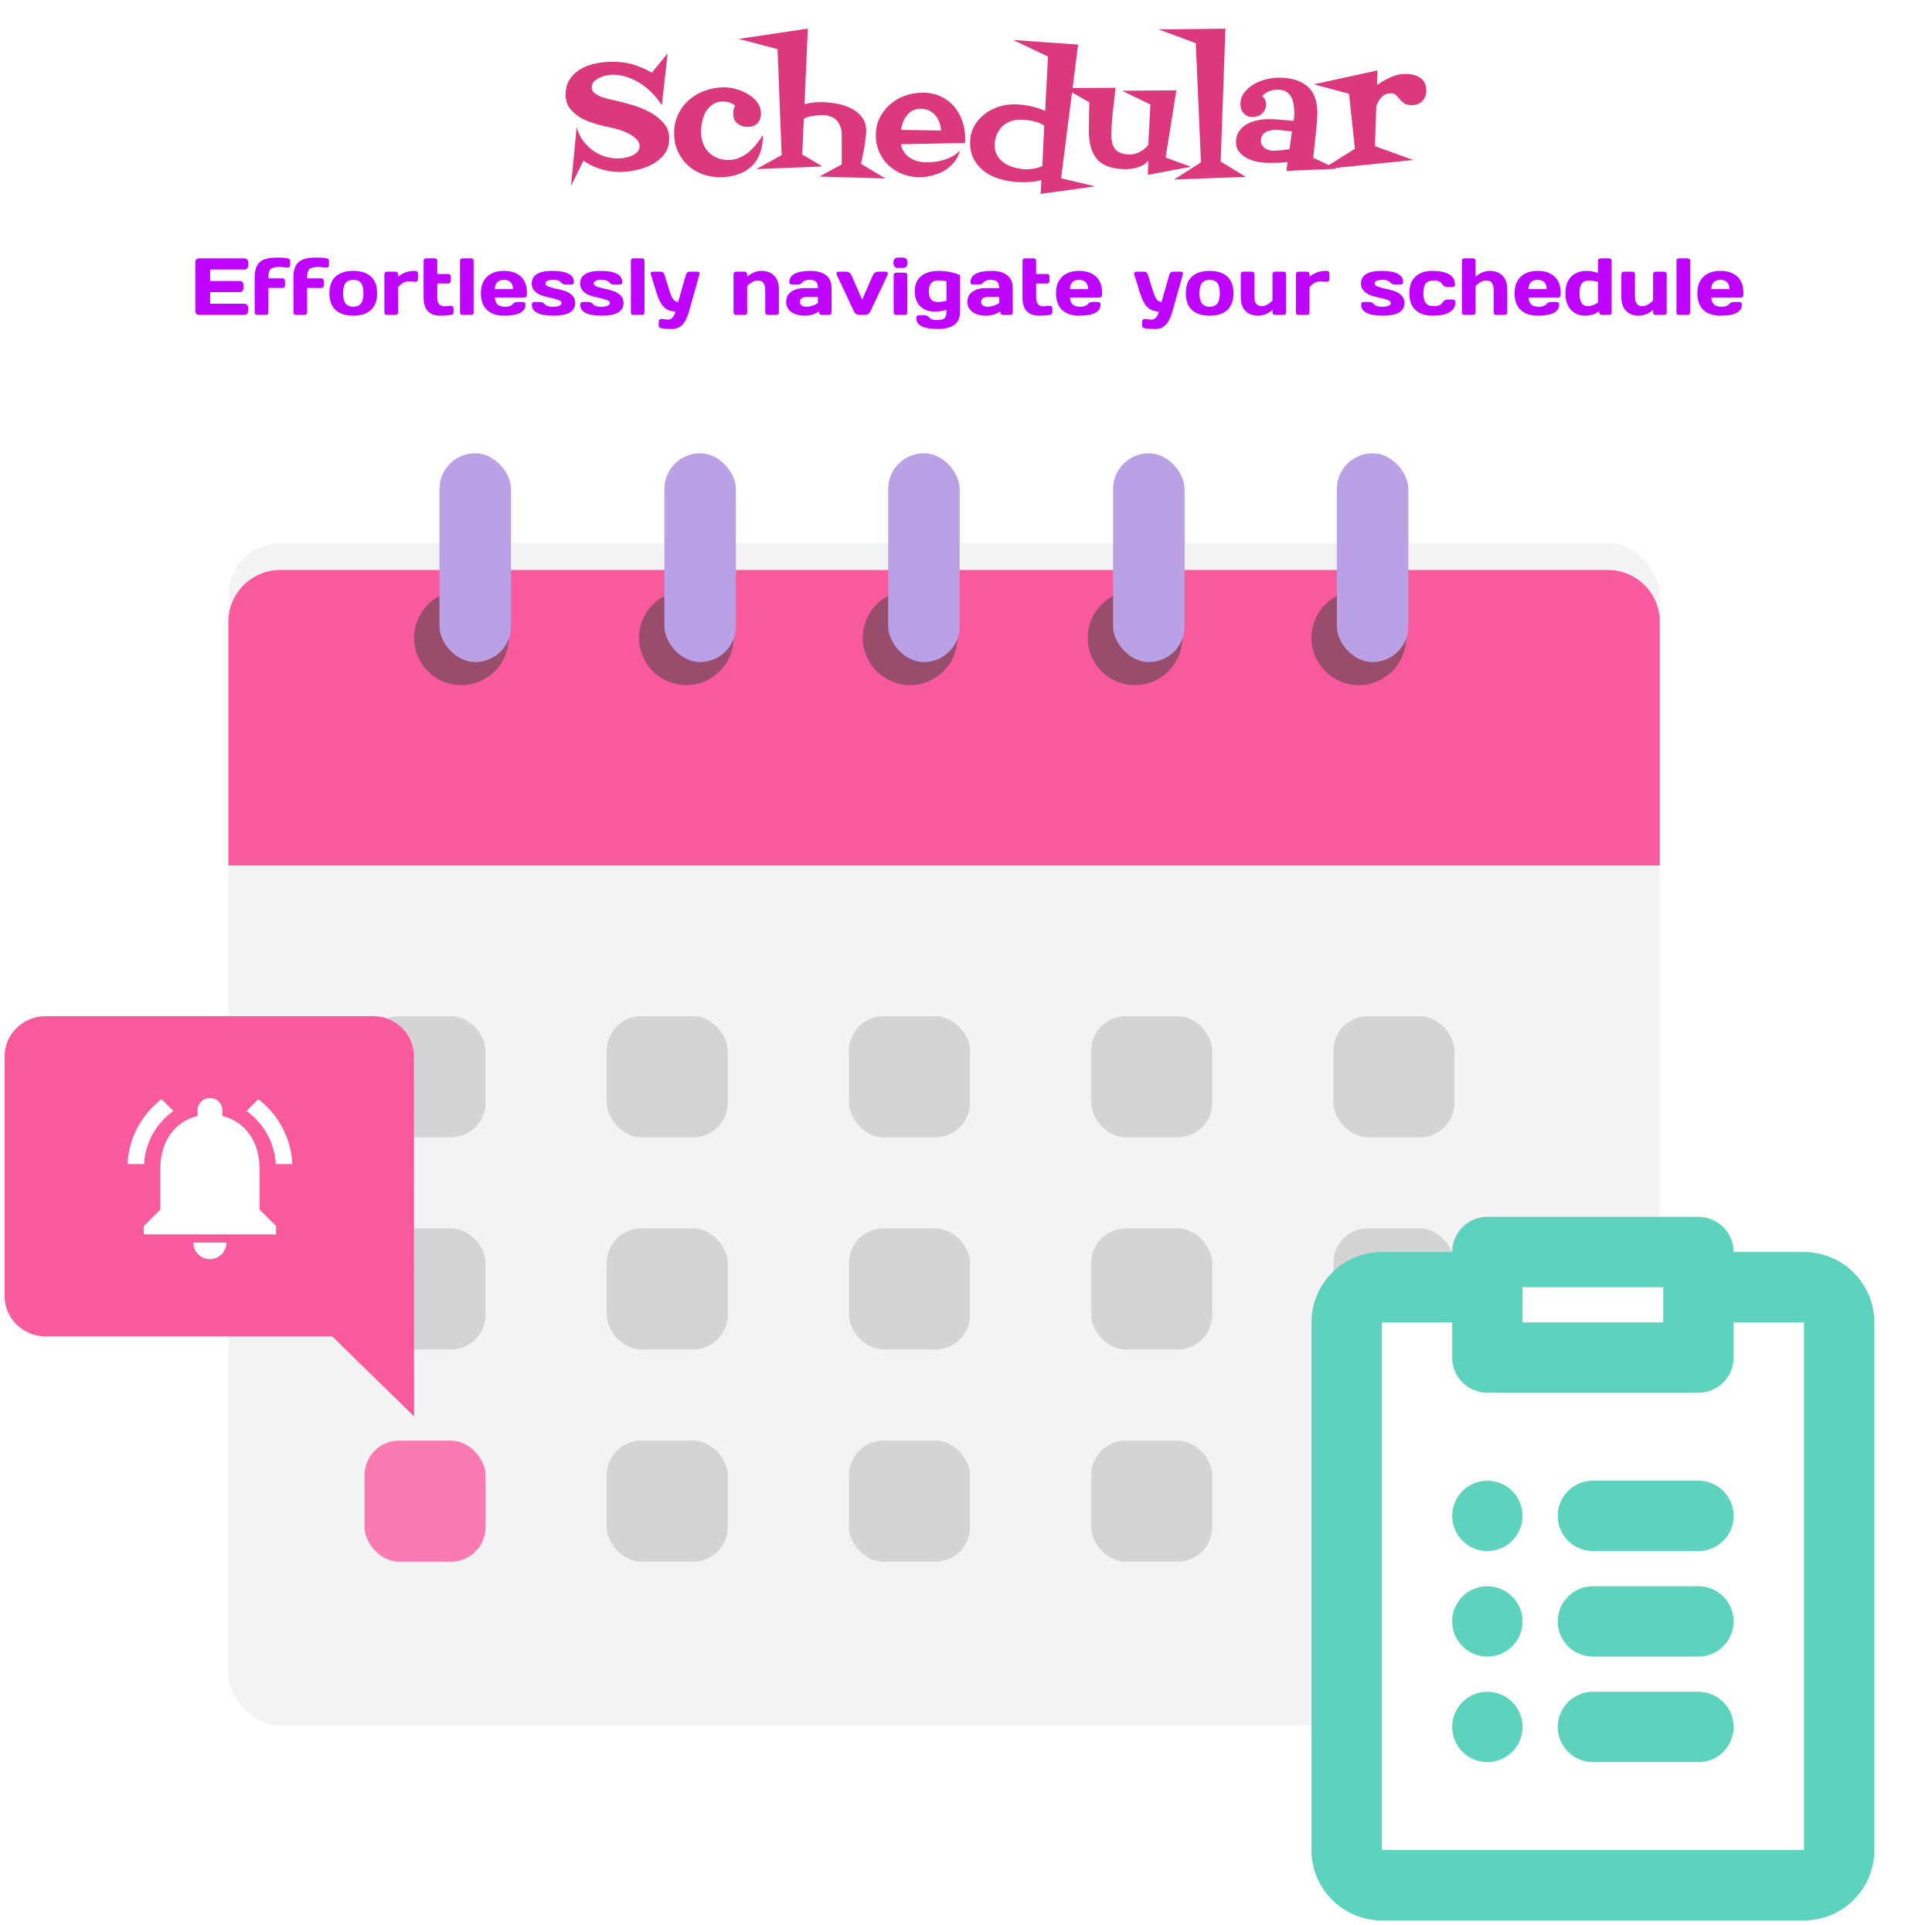 <svg width="1675" height="1669" viewBox="0 0 1675 1669" fill="none" xmlns="http://www.w3.org/2000/svg">
<g opacity="0.8" filter="url(#filter0_d_205_176)">
<g filter="url(#filter1_i_205_176)">
<rect x="218" y="456" width="1241" height="1025" rx="45" fill="#F0F0F0"/>
</g>
<g filter="url(#filter2_i_205_176)">
<path d="M218 499.163C218 474.31 238.147 454.163 263 454.163H1414C1438.85 454.163 1459 474.31 1459 499.163V710.413H218V499.163Z" fill="#F83184"/>
</g>
<circle cx="450" cy="513" r="41" fill="#7E2048"/>
<g filter="url(#filter3_i_205_176)">
<rect x="419" y="357" width="62" height="181" rx="31" fill="#A989DE"/>
</g>
<circle cx="645" cy="513" r="41" fill="#7E2048"/>
<g filter="url(#filter4_i_205_176)">
<rect x="614" y="357" width="62" height="181" rx="31" fill="#A989DE"/>
</g>
<circle cx="839" cy="513" r="41" fill="#7E2048"/>
<g filter="url(#filter5_i_205_176)">
<rect x="808" y="357" width="62" height="181" rx="31" fill="#A989DE"/>
</g>
<circle cx="1034" cy="513" r="41" fill="#7E2048"/>
<g filter="url(#filter6_i_205_176)">
<rect x="1003" y="357" width="62" height="181" rx="31" fill="#A989DE"/>
</g>
<circle cx="1228" cy="513" r="41" fill="#7E2048"/>
<g filter="url(#filter7_i_205_176)">
<rect x="1197" y="357" width="62" height="181" rx="31" fill="#A989DE"/>
</g>
<rect x="366" y="841" width="105" height="105" rx="30" fill="#C9C9C9"/>
<rect x="366" y="1025" width="105" height="105" rx="30" fill="#C9C9C9"/>
<rect x="366" y="1209" width="105" height="105" rx="30" fill="#F95A9D"/>
<rect x="576" y="841" width="105" height="105" rx="30" fill="#C9C9C9"/>
<rect x="576" y="1025" width="105" height="105" rx="30" fill="#C9C9C9"/>
<rect x="576" y="1209" width="105" height="105" rx="30" fill="#C9C9C9"/>
<rect x="786" y="841" width="105" height="105" rx="30" fill="#C9C9C9"/>
<rect x="786" y="1025" width="105" height="105" rx="30" fill="#C9C9C9"/>
<rect x="786" y="1209" width="105" height="105" rx="30" fill="#C9C9C9"/>
<rect x="996" y="841" width="105" height="105" rx="30" fill="#C9C9C9"/>
<rect x="996" y="1025" width="105" height="105" rx="30" fill="#C9C9C9"/>
<rect x="996" y="1209" width="105" height="105" rx="30" fill="#C9C9C9"/>
<rect x="1206" y="841" width="105" height="105" rx="30" fill="#C9C9C9"/>
<rect x="1206" y="1025" width="105" height="105" rx="30" fill="#C9C9C9"/>
<rect x="1206" y="1209" width="105" height="105" rx="30" fill="#C9C9C9"/>
<path d="M408.823 875.7C408.823 856.615 393.025 841 373.5 841H89.5C69.975 841 54 856.615 54 875.7V1083.9C54 1102.99 69.975 1118.6 89.5 1118.6H338L409 1188L408.823 875.7Z" fill="#F83184"/>
<g clip-path="url(#clip0_205_176)">
<path d="M200.323 923.24L190.075 912.992C172.875 926.107 161.552 946.317 160.548 969.25H174.882C175.957 950.259 185.703 933.632 200.323 923.24ZM289.118 969.25H303.452C302.377 946.317 291.053 926.107 273.925 912.992L263.748 923.24C278.225 933.632 288.043 950.259 289.118 969.25ZM275 972.834C275 950.832 263.247 932.414 242.75 927.54V922.667C242.75 916.719 237.948 911.917 232 911.917C226.052 911.917 221.25 916.719 221.25 922.667V927.54C200.682 932.414 189 950.76 189 972.834V1008.67L174.667 1023V1030.17H289.333V1023L275 1008.67V972.834ZM232 1051.67C233.003 1051.67 233.935 1051.6 234.867 1051.38C239.525 1050.38 243.323 1047.22 245.187 1042.92C245.903 1041.2 246.262 1039.34 246.262 1037.33H217.595C217.667 1045.22 224.045 1051.67 232 1051.67Z" fill="white"/>
</g>
<rect x="1245" y="1066" width="391" height="517" fill="white"/>
<path d="M1339.5 1304.75C1347.59 1304.75 1355.35 1301.54 1361.07 1295.82C1366.79 1290.1 1370 1282.34 1370 1274.25C1370 1266.16 1366.79 1258.4 1361.07 1252.68C1355.35 1246.96 1347.59 1243.75 1339.5 1243.75C1331.41 1243.75 1323.65 1246.96 1317.93 1252.68C1312.21 1258.4 1309 1266.16 1309 1274.25C1309 1282.34 1312.21 1290.1 1317.93 1295.82C1323.65 1301.54 1331.41 1304.75 1339.5 1304.75ZM1400.5 1274.25C1400.5 1266.16 1403.71 1258.4 1409.43 1252.68C1415.15 1246.96 1422.91 1243.75 1431 1243.75H1522.5C1530.59 1243.75 1538.35 1246.96 1544.07 1252.68C1549.79 1258.4 1553 1266.16 1553 1274.25C1553 1282.34 1549.79 1290.1 1544.07 1295.82C1538.35 1301.54 1530.59 1304.75 1522.5 1304.75H1431C1422.91 1304.75 1415.15 1301.54 1409.43 1295.82C1403.71 1290.1 1400.5 1282.34 1400.5 1274.25ZM1431 1335.25C1422.91 1335.25 1415.15 1338.46 1409.43 1344.18C1403.71 1349.9 1400.5 1357.66 1400.5 1365.75C1400.5 1373.84 1403.71 1381.6 1409.43 1387.32C1415.15 1393.04 1422.91 1396.25 1431 1396.25H1522.5C1530.59 1396.25 1538.35 1393.04 1544.07 1387.32C1549.79 1381.6 1553 1373.84 1553 1365.75C1553 1357.66 1549.79 1349.9 1544.07 1344.18C1538.35 1338.46 1530.59 1335.25 1522.5 1335.25H1431ZM1431 1426.75C1422.91 1426.75 1415.15 1429.96 1409.43 1435.68C1403.71 1441.4 1400.5 1449.16 1400.5 1457.25C1400.5 1465.34 1403.71 1473.1 1409.43 1478.82C1415.15 1484.54 1422.91 1487.75 1431 1487.75H1522.5C1530.59 1487.75 1538.35 1484.54 1544.07 1478.82C1549.79 1473.1 1553 1465.34 1553 1457.25C1553 1449.16 1549.79 1441.4 1544.07 1435.68C1538.35 1429.96 1530.59 1426.75 1522.5 1426.75H1431ZM1370 1365.75C1370 1373.84 1366.79 1381.6 1361.07 1387.32C1355.35 1393.04 1347.59 1396.25 1339.5 1396.25C1331.41 1396.25 1323.65 1393.04 1317.93 1387.32C1312.21 1381.6 1309 1373.84 1309 1365.75C1309 1357.66 1312.21 1349.9 1317.93 1344.18C1323.65 1338.46 1331.41 1335.25 1339.5 1335.25C1347.59 1335.25 1355.35 1338.46 1361.07 1344.18C1366.79 1349.9 1370 1357.66 1370 1365.75ZM1339.5 1487.75C1347.59 1487.75 1355.35 1484.54 1361.07 1478.82C1366.79 1473.1 1370 1465.34 1370 1457.25C1370 1449.16 1366.79 1441.4 1361.07 1435.68C1355.35 1429.96 1347.59 1426.75 1339.5 1426.75C1331.41 1426.75 1323.65 1429.96 1317.93 1435.68C1312.21 1441.4 1309 1449.16 1309 1457.25C1309 1465.34 1312.21 1473.1 1317.93 1478.82C1323.65 1484.54 1331.41 1487.75 1339.5 1487.75Z" fill="#35C8AE"/>
<path d="M1339.5 1015C1331.41 1015 1323.65 1018.21 1317.93 1023.93C1312.21 1029.65 1309 1037.41 1309 1045.5H1248C1231.82 1045.5 1216.31 1051.93 1204.87 1063.37C1193.43 1074.81 1187 1090.32 1187 1106.5V1564C1187 1580.18 1193.43 1595.69 1204.87 1607.13C1216.31 1618.57 1231.82 1625 1248 1625H1614C1630.18 1625 1645.69 1618.57 1657.13 1607.13C1668.57 1595.69 1675 1580.18 1675 1564V1106.5C1675 1090.32 1668.57 1074.81 1657.13 1063.37C1645.69 1051.93 1630.18 1045.5 1614 1045.5H1553C1553 1037.41 1549.79 1029.65 1544.07 1023.93C1538.35 1018.21 1530.59 1015 1522.5 1015H1339.5ZM1553 1106.5H1614V1564H1248V1106.5H1309V1137C1309 1145.09 1312.21 1152.85 1317.93 1158.57C1323.65 1164.29 1331.41 1167.5 1339.5 1167.5H1522.5C1530.59 1167.5 1538.35 1164.29 1544.07 1158.57C1549.79 1152.85 1553 1145.09 1553 1137V1106.5ZM1370 1106.5V1076H1492V1106.5H1370Z" fill="#35C8AE"/>
</g>
<path d="M580.191 119.98C580.191 125.358 578.779 129.915 575.953 133.652C573.128 137.298 569.573 140.26 565.289 142.539C561.005 144.818 556.357 146.458 551.344 147.461C546.331 148.555 541.637 149.102 537.262 149.102C531.793 149.102 526.279 148.236 520.719 146.504C515.25 144.863 510.283 142.448 505.816 139.258L495.016 161.27L499.938 110.273C501.122 114.375 502.854 118.112 505.133 121.484C507.503 124.766 510.237 127.591 513.336 129.961C516.435 132.331 519.853 134.154 523.59 135.43C527.418 136.706 531.474 137.344 535.758 137.344C537.307 137.344 539.13 137.207 541.227 136.934C543.414 136.569 545.465 135.977 547.379 135.156C549.384 134.336 551.07 133.242 552.438 131.875C553.805 130.508 554.488 128.822 554.488 126.816C554.488 124.264 553.44 122.031 551.344 120.117C549.339 118.203 546.923 116.608 544.098 115.332C541.272 113.965 538.355 112.871 535.348 112.051C532.34 111.23 529.924 110.638 528.102 110.273C524.365 109.544 520.309 108.542 515.934 107.266C511.559 105.99 507.457 104.303 503.629 102.207C499.892 100.02 496.747 97.331 494.195 94.141C491.643 90.859 490.367 86.849 490.367 82.109C490.367 76.641 491.643 72.083 494.195 68.438C496.747 64.701 499.983 61.738 503.902 59.551C507.913 57.363 512.288 55.814 517.027 54.902C521.858 53.991 526.552 53.535 531.109 53.535C537.672 53.535 543.551 54.31 548.746 55.859C553.941 57.409 559.41 59.779 565.152 62.969L578.824 46.289L573.766 91.269C571.487 87.624 568.798 84.206 565.699 81.016C562.691 77.826 559.365 75.046 555.719 72.676C552.073 70.215 548.154 68.301 543.961 66.934C539.859 65.475 535.621 64.746 531.246 64.746C529.697 64.746 527.874 64.974 525.777 65.43C523.772 65.794 521.812 66.432 519.898 67.344C517.984 68.164 516.344 69.258 514.977 70.625C513.701 71.992 513.062 73.678 513.062 75.684C513.062 77.598 513.837 79.238 515.387 80.606C517.027 81.882 518.941 82.975 521.129 83.887C523.408 84.707 525.686 85.391 527.965 85.938C530.243 86.484 532.066 86.894 533.434 87.168C537.535 88.079 542.275 89.31 547.652 90.859C553.03 92.409 558.134 94.46 562.965 97.012C567.796 99.564 571.852 102.708 575.133 106.445C578.505 110.182 580.191 114.694 580.191 119.98ZM661.402 117.109C661.493 122.943 660.673 128.138 658.941 132.695C657.301 137.253 654.84 141.081 651.559 144.18C648.368 147.279 644.449 149.603 639.801 151.152C635.243 152.793 630.139 153.613 624.488 153.613C618.928 153.613 613.688 152.702 608.766 150.879C603.935 149.056 599.697 146.458 596.051 143.086C592.496 139.714 589.671 135.703 587.574 131.055C585.478 126.406 584.43 121.211 584.43 115.469C584.43 109.453 585.615 103.984 587.984 99.062C590.354 94.141 593.544 89.948 597.555 86.484C601.565 83.021 606.168 80.378 611.363 78.555C616.65 76.641 622.164 75.684 627.906 75.684C631.005 75.684 634.378 76.185 638.023 77.188C641.76 78.19 645.224 79.648 648.414 81.562C651.695 83.477 654.384 85.846 656.48 88.672C658.668 91.497 659.762 94.779 659.762 98.516C659.762 101.979 658.714 104.759 656.617 106.855C654.521 108.952 651.741 110 648.277 110C644.814 110 641.852 109.043 639.391 107.129C636.93 105.124 635.699 102.344 635.699 98.789C635.699 97.604 635.79 96.374 635.973 95.098C636.246 93.731 636.702 92.546 637.34 91.543C635.79 90.267 634.104 89.356 632.281 88.809C630.458 88.262 628.59 87.988 626.676 87.988C623.212 87.988 620.25 88.854 617.789 90.586C615.419 92.227 613.46 94.323 611.91 96.875C610.452 99.427 609.404 102.298 608.766 105.488C608.128 108.587 607.809 111.549 607.809 114.375C607.809 117.93 608.355 121.211 609.449 124.219C610.543 127.135 612.138 129.688 614.234 131.875C616.331 133.971 618.837 135.658 621.754 136.934C624.671 138.118 627.997 138.711 631.734 138.711C635.016 138.711 638.115 138.073 641.031 136.797C643.948 135.521 646.637 133.88 649.098 131.875C651.559 129.779 653.792 127.454 655.797 124.902C657.893 122.35 659.762 119.753 661.402 117.109ZM767.633 154.707L710.348 153.066L729.762 142.539V117.52C729.762 111.868 728.303 107.493 725.387 104.395C722.47 101.296 718.186 99.746 712.535 99.746C710.165 99.746 707.477 100.02 704.469 100.566C701.552 101.022 699.046 101.797 696.949 102.891C696.676 108.086 696.402 113.281 696.129 118.477C695.947 123.581 695.764 128.73 695.582 133.926L712.945 144.316L655.66 146.641L677.672 134.473L674.117 42.598L640.484 33.711L700.367 24.824L697.496 90.449C699.775 89.72 702.099 89.219 704.469 88.945C706.839 88.672 709.208 88.535 711.578 88.535H712.125C716.044 88.535 720.283 88.945 724.84 89.766C729.397 90.495 733.59 91.816 737.418 93.731C741.337 95.553 744.573 98.106 747.125 101.387C749.677 104.577 750.953 108.633 750.953 113.555C750.953 115.286 750.771 117.428 750.406 119.98C750.133 122.533 749.768 125.176 749.312 127.91C748.857 130.645 748.355 133.288 747.809 135.84C747.262 138.301 746.806 140.352 746.441 141.992L767.633 154.707ZM836.812 120.117C836.812 120.755 836.767 121.393 836.676 122.031C836.676 122.669 836.676 123.307 836.676 123.945L781.031 125.039C782.216 130.417 784.905 134.382 789.098 136.934C793.29 139.486 798.03 140.762 803.316 140.762C805.868 140.762 808.466 140.579 811.109 140.215C813.753 139.85 816.35 139.258 818.902 138.438C821.454 137.617 823.87 136.569 826.148 135.293C828.427 133.926 830.478 132.331 832.301 130.508C831.298 134.336 829.612 137.708 827.242 140.625C824.872 143.542 822.047 145.957 818.766 147.871C815.576 149.785 812.066 151.198 808.238 152.109C804.501 153.112 800.764 153.613 797.027 153.613C791.923 153.613 787.047 152.702 782.398 150.879C777.841 149.056 773.831 146.549 770.367 143.359C766.995 140.169 764.306 136.341 762.301 131.875C760.296 127.409 759.293 122.533 759.293 117.246C759.293 111.686 760.432 106.628 762.711 102.07C764.99 97.513 767.997 93.639 771.734 90.449C775.471 87.168 779.801 84.662 784.723 82.93C789.645 81.198 794.794 80.332 800.172 80.332C805.823 80.332 810.882 81.38 815.348 83.477C819.905 85.573 823.779 88.444 826.969 92.09C830.159 95.736 832.574 99.974 834.215 104.805C835.947 109.544 836.812 114.648 836.812 120.117ZM815.895 113.145C815.712 110.684 815.211 108.314 814.391 106.035C813.57 103.757 812.431 101.751 810.973 100.02C809.514 98.288 807.737 96.921 805.641 95.918C803.635 94.824 801.266 94.277 798.531 94.277C795.797 94.277 793.427 94.779 791.422 95.781C789.417 96.784 787.73 98.151 786.363 99.883C784.996 101.523 783.857 103.483 782.945 105.762C782.125 107.949 781.487 110.228 781.031 112.598L815.895 113.145ZM949.469 161.543L902.164 168.105L902.848 156.211C900.204 156.849 897.516 157.305 894.781 157.578C892.047 157.852 889.312 157.988 886.578 157.988C881.201 157.988 875.777 157.35 870.309 156.074C864.931 154.889 860.055 152.93 855.68 150.195C851.396 147.461 847.887 143.906 845.152 139.531C842.418 135.156 841.051 129.824 841.051 123.535C841.051 118.431 842.145 113.874 844.332 109.863C846.52 105.762 849.391 102.298 852.945 99.473C856.5 96.556 860.51 94.323 864.977 92.773C869.534 91.224 874.182 90.449 878.922 90.449C883.57 90.449 888.219 90.951 892.867 91.953C897.607 92.865 902.027 94.277 906.129 96.191L908.59 49.023L878.375 34.668L934.703 38.633L919.938 154.57L949.469 161.543ZM905.309 108.906C902.665 107.083 899.384 105.762 895.465 104.941C891.546 104.121 887.991 103.711 884.801 103.711C881.52 103.711 878.466 104.258 875.641 105.352C872.906 106.445 870.536 107.995 868.531 110C866.617 112.005 865.113 114.421 864.02 117.246C862.926 119.98 862.379 122.988 862.379 126.27C862.379 129.824 863.245 132.923 864.977 135.566C866.708 138.118 868.941 140.26 871.676 141.992C874.41 143.633 877.418 144.818 880.699 145.547C883.98 146.367 887.125 146.777 890.133 146.777C894.69 146.777 899.202 145.866 903.668 144.043L905.309 108.906ZM1032.59 144.59L995.133 151.562L995.543 139.258C994.54 140.534 993.264 141.673 991.715 142.676C990.165 143.587 988.479 144.362 986.656 145C984.924 145.547 983.147 145.957 981.324 146.23C979.501 146.504 977.77 146.641 976.129 146.641C964.736 146.641 956.533 143.906 951.52 138.438C946.507 132.969 944 124.72 944 113.691C944 109.408 944.046 105.215 944.137 101.113C944.228 97.012 944.319 92.865 944.41 88.672C940.855 86.576 937.255 84.525 933.609 82.519C929.964 80.514 926.363 78.463 922.809 76.367L967.105 76.094C966.467 82.656 965.693 89.583 964.781 96.875C963.961 104.076 963.551 110.911 963.551 117.383C963.551 123.125 964.827 127.318 967.379 129.961C969.931 132.604 974.078 133.926 979.82 133.926C982.737 133.926 985.654 133.105 988.57 131.465C991.487 129.824 993.811 127.865 995.543 125.586L997.32 90.586L972.848 78.691L1019.88 78.281L1010.58 136.523L1032.59 144.59ZM1080.04 153.34L1017.83 155.664L1041.21 140.762L1036.7 37.402L1004.57 25.508L1062.4 24.824L1058.3 140.078L1080.04 153.34ZM1158.65 146.367L1115.31 148.145L1116.27 140.488C1113.35 140.853 1110.43 141.081 1107.52 141.172C1104.6 141.172 1101.68 141.172 1098.77 141.172C1096.12 141.172 1093.21 140.853 1090.02 140.215C1086.83 139.577 1083.86 138.574 1081.13 137.207C1078.39 135.749 1076.12 133.88 1074.29 131.602C1072.47 129.323 1071.56 126.543 1071.56 123.262C1071.56 119.616 1072.42 116.517 1074.16 113.965C1075.89 111.413 1078.08 109.362 1080.72 107.812C1083.45 106.263 1086.46 105.124 1089.74 104.395C1093.02 103.665 1096.21 103.301 1099.31 103.301C1103.14 103.301 1106.88 103.483 1110.52 103.848C1114.17 104.212 1117.86 104.531 1121.6 104.805C1121.78 103.62 1121.92 102.435 1122.01 101.25C1122.1 99.974 1122.14 98.698 1122.14 97.422C1122.14 94.961 1121.92 92.546 1121.46 90.176C1121.1 87.806 1120.37 85.71 1119.27 83.887C1118.27 81.973 1116.81 80.469 1114.9 79.375C1113.08 78.281 1110.71 77.734 1107.79 77.734C1105.05 77.734 1102.55 78.19 1100.27 79.102C1098.08 79.922 1096.12 81.38 1094.39 83.477C1095.67 84.479 1096.53 85.618 1096.99 86.894C1097.44 88.079 1097.67 89.447 1097.67 90.996V91.816C1096.3 98.197 1092.29 101.387 1085.64 101.387C1082.63 101.387 1080.17 100.339 1078.26 98.242C1076.34 96.055 1075.39 93.503 1075.39 90.586C1075.39 86.576 1076.53 83.112 1078.8 80.195C1081.08 77.279 1083.86 74.863 1087.14 72.949C1090.52 71.035 1094.12 69.622 1097.95 68.711C1101.86 67.799 1105.46 67.344 1108.75 67.344C1119.23 67.344 1127.39 69.759 1133.22 74.59C1139.14 79.421 1142.11 87.305 1142.11 98.242C1142.11 99.427 1142.06 100.612 1141.97 101.797C1141.97 102.982 1141.92 104.167 1141.83 105.352L1138.55 136.797C1142.01 138.346 1145.39 139.941 1148.67 141.582C1151.95 143.223 1155.28 144.818 1158.65 146.367ZM1120.09 113.965C1117.72 113.691 1115.35 113.418 1112.98 113.145C1110.61 112.78 1108.24 112.598 1105.88 112.598C1104.33 112.598 1102.78 112.78 1101.23 113.145C1099.77 113.418 1098.4 113.919 1097.12 114.648C1095.94 115.378 1094.98 116.38 1094.25 117.656C1093.52 118.841 1093.16 120.345 1093.16 122.168C1093.16 123.535 1093.48 124.766 1094.12 125.859C1094.76 126.862 1095.58 127.728 1096.58 128.457C1097.67 129.186 1098.81 129.733 1100 130.098C1101.27 130.462 1102.5 130.645 1103.69 130.645C1106.06 130.645 1108.43 130.508 1110.8 130.234C1113.26 129.961 1115.63 129.688 1117.91 129.414L1120.09 113.965ZM1236.58 78.281C1236.58 82.018 1235.44 85.117 1233.16 87.578C1230.88 89.948 1227.83 91.133 1224 91.133C1221.17 91.133 1218.99 90.632 1217.44 89.629C1215.89 88.535 1214.57 87.35 1213.47 86.074C1212.47 84.707 1211.42 83.522 1210.33 82.519C1209.33 81.426 1207.87 80.879 1205.95 80.879C1202.58 80.879 1199.89 81.973 1197.89 84.16C1195.88 86.257 1194.38 88.763 1193.38 91.68C1193.28 91.862 1193.19 92.728 1193.1 94.277C1193.1 95.827 1193.06 97.787 1192.96 100.156C1192.87 102.526 1192.78 105.124 1192.69 107.949C1192.6 110.775 1192.51 113.464 1192.42 116.016C1192.33 118.568 1192.24 120.846 1192.14 122.852C1192.05 124.766 1192.01 126.042 1192.01 126.68L1225.23 138.711L1146.21 146.777C1150.95 143.77 1155.69 140.807 1160.43 137.891C1165.17 134.883 1169.9 131.921 1174.64 129.004L1169.59 81.289L1139.1 73.086L1194.2 61.055L1193.92 73.633C1197.75 70.99 1201.67 68.757 1205.68 66.934C1209.78 65.019 1214.29 64.062 1219.21 64.062C1220.86 64.062 1222.54 64.245 1224.27 64.609C1226.01 64.974 1227.65 65.521 1229.2 66.25C1230.74 66.979 1232.11 67.982 1233.3 69.258C1234.48 70.443 1235.35 71.901 1235.89 73.633C1236.35 75.273 1236.58 76.823 1236.58 78.281Z" fill="#DC387D"/>
<path d="M169.317 269.719V227.165C169.317 226.276 169.636 225.524 170.274 224.909C170.912 224.294 171.676 223.986 172.564 223.986H211.974C212.862 223.986 213.614 224.305 214.229 224.943C214.868 225.581 215.187 226.345 215.187 227.233V230.446C215.187 231.335 214.868 232.098 214.229 232.736C213.614 233.352 212.862 233.659 211.974 233.659H182.203V243.605H207.838C208.727 243.605 209.479 243.924 210.094 244.562C210.732 245.178 211.051 245.93 211.051 246.818V250.031C211.051 250.92 210.732 251.683 210.094 252.321C209.479 252.937 208.727 253.244 207.838 253.244H182.203V263.327H211.905C212.771 263.327 213.512 263.635 214.127 264.25C214.742 264.865 215.05 265.617 215.05 266.506V269.787C215.05 270.676 214.731 271.439 214.093 272.077C213.455 272.692 212.691 273 211.803 273H172.564C171.676 273 170.912 272.692 170.274 272.077C169.636 271.439 169.317 270.653 169.317 269.719ZM248.238 231.984L243.521 231.403C238.987 231.403 236.036 232.019 234.669 233.249C233.302 234.457 232.618 236.975 232.618 240.803V241.35H244.991C245.606 241.35 246.108 241.555 246.495 241.965C246.905 242.352 247.11 242.854 247.11 243.469V247.536C247.11 248.151 246.905 248.653 246.495 249.04C246.108 249.427 245.606 249.621 244.991 249.621H232.618V270.915C232.618 271.53 232.413 272.032 232.003 272.419C231.616 272.806 231.126 273 230.533 273H222.877C222.262 273 221.76 272.806 221.373 272.419C220.986 272.032 220.792 271.53 220.792 270.915V240.803C220.792 234.445 222.239 229.945 225.133 227.302C228.027 224.636 233.108 223.303 240.377 223.303C244.114 223.303 246.723 223.439 248.204 223.713C249.685 223.986 250.619 224.328 251.007 224.738C251.394 225.126 251.588 225.581 251.588 226.105V229.865C251.588 230.48 251.383 230.993 250.973 231.403C250.585 231.791 250.095 231.984 249.503 231.984H248.238ZM281.871 231.984L277.154 231.403C272.62 231.403 269.669 232.019 268.302 233.249C266.935 234.457 266.251 236.975 266.251 240.803V241.35H278.624C279.239 241.35 279.741 241.555 280.128 241.965C280.538 242.352 280.743 242.854 280.743 243.469V247.536C280.743 248.151 280.538 248.653 280.128 249.04C279.741 249.427 279.239 249.621 278.624 249.621H266.251V270.915C266.251 271.53 266.046 272.032 265.636 272.419C265.248 272.806 264.758 273 264.166 273H256.51C255.895 273 255.393 272.806 255.006 272.419C254.618 272.032 254.425 271.53 254.425 270.915V240.803C254.425 234.445 255.872 229.945 258.766 227.302C261.66 224.636 266.741 223.303 274.01 223.303C277.747 223.303 280.356 223.439 281.837 223.713C283.318 223.986 284.252 224.328 284.64 224.738C285.027 225.126 285.221 225.581 285.221 226.105V229.865C285.221 230.48 285.016 230.993 284.605 231.403C284.218 231.791 283.728 231.984 283.136 231.984H281.871ZM290.929 268.762C287.374 265.48 285.597 260.65 285.597 254.27C285.597 247.867 287.374 243.036 290.929 239.777C294.483 236.496 299.588 234.855 306.241 234.855C312.918 234.855 318.033 236.496 321.588 239.777C325.143 243.036 326.92 247.867 326.92 254.27C326.92 260.65 325.143 265.48 321.588 268.762C318.033 272.043 312.918 273.684 306.241 273.684C299.588 273.684 294.483 272.043 290.929 268.762ZM299.576 245.383C298.163 247.229 297.457 250.179 297.457 254.235C297.457 258.291 298.163 261.254 299.576 263.122C300.989 264.991 303.211 265.925 306.241 265.925C309.295 265.925 311.528 264.991 312.94 263.122C314.376 261.254 315.094 258.291 315.094 254.235C315.094 250.179 314.376 247.229 312.94 245.383C311.528 243.537 309.295 242.614 306.241 242.614C303.211 242.614 300.989 243.537 299.576 245.383ZM359.151 244.221L353.888 244.016C350.812 244.016 347.872 245.702 345.069 249.074V270.915C345.069 271.53 344.864 272.032 344.454 272.419C344.067 272.806 343.577 273 342.984 273H335.328C334.713 273 334.212 272.806 333.824 272.419C333.437 272.032 333.243 271.53 333.243 270.915V237.658C333.243 237.043 333.437 236.542 333.824 236.154C334.234 235.744 334.736 235.539 335.328 235.539H342.984C343.6 235.539 344.101 235.744 344.488 236.154C344.876 236.542 345.069 237.043 345.069 237.658V239.812C347.394 238.125 349.627 236.883 351.769 236.086C353.933 235.266 356.759 234.855 360.245 234.855C360.86 234.855 361.362 235.061 361.749 235.471C362.159 235.858 362.364 236.348 362.364 236.94V242.136C362.364 242.751 362.159 243.252 361.749 243.64C361.362 244.027 360.86 244.221 360.245 244.221H359.151ZM385.128 265.583L389.811 265.173H391.075C391.69 265.173 392.192 265.367 392.579 265.754C392.989 266.141 393.194 266.643 393.194 267.258V270.915C393.194 271.416 392.989 271.872 392.579 272.282C392.192 272.67 391.69 272.909 391.075 273C388.751 273.456 385.72 273.684 381.983 273.684C372.185 273.684 367.286 268.557 367.286 258.303V226.105C367.286 225.49 367.48 224.989 367.867 224.602C368.277 224.191 368.779 223.986 369.371 223.986H377.027C377.62 223.986 378.11 224.191 378.497 224.602C378.907 224.989 379.112 225.49 379.112 226.105V237.521H388.648C389.241 237.521 389.731 237.715 390.118 238.103C390.528 238.49 390.733 238.991 390.733 239.606V243.674C390.733 244.289 390.528 244.79 390.118 245.178C389.731 245.565 389.241 245.759 388.648 245.759H379.112V258.303C379.112 260.627 379.659 262.427 380.753 263.703C381.847 264.956 383.305 265.583 385.128 265.583ZM398.8 270.915V226.105C398.8 225.49 398.993 224.989 399.381 224.602C399.791 224.191 400.292 223.986 400.885 223.986H408.541C409.133 223.986 409.623 224.191 410.011 224.602C410.421 224.989 410.626 225.49 410.626 226.105V270.915C410.626 271.507 410.421 272.009 410.011 272.419C409.623 272.806 409.133 273 408.541 273H400.885C400.292 273 399.791 272.806 399.381 272.419C398.993 272.009 398.8 271.507 398.8 270.915ZM422.179 268.693C418.67 265.367 416.915 260.581 416.915 254.338C416.915 248.072 418.681 243.264 422.213 239.914C425.745 236.542 430.644 234.855 436.91 234.855C443.176 234.855 448.064 236.496 451.573 239.777C455.082 243.036 456.837 247.718 456.837 253.825V255.773C456.837 256.389 456.632 256.901 456.222 257.312C455.834 257.699 455.333 257.893 454.718 257.893H428.98C429.208 260.695 430.006 262.735 431.373 264.011C432.763 265.287 434.973 265.925 438.004 265.925C441.035 265.925 443.108 265.241 444.225 263.874C445.341 262.507 446.72 261.812 448.36 261.789H453.453C454.068 261.789 454.57 261.994 454.957 262.404C455.367 262.792 455.572 263.293 455.572 263.908C455.572 270.448 449.34 273.706 436.876 273.684C430.587 273.684 425.688 272.02 422.179 268.693ZM428.912 250.681H444.806C444.578 245.303 441.935 242.614 436.876 242.614C431.84 242.614 429.186 245.303 428.912 250.681ZM461.007 245.896C461.007 238.535 466.943 234.855 478.814 234.855C491.301 234.855 497.545 238.125 497.545 244.665C497.545 245.257 497.351 245.759 496.964 246.169C496.576 246.556 496.075 246.75 495.46 246.75H490.367C488.727 246.75 487.348 246.066 486.231 244.699C485.115 243.309 482.916 242.614 479.635 242.614C475.123 242.614 472.867 243.708 472.867 245.896C472.867 246.921 473.744 247.775 475.499 248.459C477.276 249.143 479.43 249.746 481.959 250.271C484.511 250.772 487.052 251.421 489.581 252.219C492.11 253.016 494.252 254.292 496.007 256.047C497.784 257.779 498.673 259.978 498.673 262.644C498.673 270.004 492.407 273.684 479.874 273.684C467.341 273.684 461.075 270.425 461.075 263.908C461.075 263.293 461.269 262.792 461.656 262.404C462.066 261.994 462.579 261.789 463.194 261.789H468.287C469.928 261.789 471.306 262.484 472.423 263.874C473.539 265.241 475.738 265.925 479.02 265.925C484.238 265.925 486.847 264.831 486.847 262.644C486.847 261.618 485.958 260.764 484.181 260.08C482.426 259.396 480.273 258.793 477.721 258.269C475.169 257.722 472.628 257.061 470.099 256.286C467.592 255.489 465.45 254.213 463.673 252.458C461.896 250.703 461.007 248.516 461.007 245.896ZM502.911 245.896C502.911 238.535 508.847 234.855 520.719 234.855C533.206 234.855 539.449 238.125 539.449 244.665C539.449 245.257 539.256 245.759 538.868 246.169C538.481 246.556 537.979 246.75 537.364 246.75H532.271C530.631 246.75 529.252 246.066 528.136 244.699C527.019 243.309 524.82 242.614 521.539 242.614C517.027 242.614 514.771 243.708 514.771 245.896C514.771 246.921 515.649 247.775 517.403 248.459C519.181 249.143 521.334 249.746 523.863 250.271C526.415 250.772 528.956 251.421 531.485 252.219C534.015 253.016 536.157 254.292 537.911 256.047C539.688 257.779 540.577 259.978 540.577 262.644C540.577 270.004 534.311 273.684 521.778 273.684C509.246 273.684 502.979 270.425 502.979 263.908C502.979 263.293 503.173 262.792 503.561 262.404C503.971 261.994 504.483 261.789 505.099 261.789H510.191C511.832 261.789 513.211 262.484 514.327 263.874C515.444 265.241 517.643 265.925 520.924 265.925C526.142 265.925 528.751 264.831 528.751 262.644C528.751 261.618 527.862 260.764 526.085 260.08C524.33 259.396 522.177 258.793 519.625 258.269C517.073 257.722 514.532 257.061 512.003 256.286C509.496 255.489 507.354 254.213 505.577 252.458C503.8 250.703 502.911 248.516 502.911 245.896ZM546.935 270.915V226.105C546.935 225.49 547.128 224.989 547.516 224.602C547.926 224.191 548.427 223.986 549.02 223.986H556.676C557.268 223.986 557.758 224.191 558.146 224.602C558.556 224.989 558.761 225.49 558.761 226.105V270.915C558.761 271.507 558.556 272.009 558.146 272.419C557.758 272.806 557.268 273 556.676 273H549.02C548.427 273 547.926 272.806 547.516 272.419C547.128 272.009 546.935 271.507 546.935 270.915ZM574.449 276.555L578.927 277.136C582.14 277.136 584.384 274.777 585.66 270.061C581.786 270.061 578.551 268.898 575.953 266.574C573.355 264.227 571.122 260.069 569.254 254.099L564.161 237.59C564.093 237.408 564.059 237.202 564.059 236.975C564.059 236.724 564.195 236.428 564.469 236.086C564.765 235.744 565.198 235.562 565.768 235.539H572.911C573.572 235.539 574.199 235.767 574.791 236.223C575.406 236.656 575.805 237.202 575.987 237.863L580.465 252.355C581.581 255.91 582.709 258.371 583.849 259.738C585.011 261.105 586.378 261.789 587.95 261.789L594.752 237.863C594.934 237.202 595.287 236.656 595.812 236.223C596.358 235.767 596.962 235.539 597.623 235.539H604.835C605.405 235.539 605.826 235.721 606.1 236.086C606.373 236.451 606.51 236.758 606.51 237.009C606.51 237.237 606.487 237.43 606.441 237.59L597.486 269.514C595.891 275.165 593.909 279.198 591.539 281.613C589.192 284.029 586.161 285.236 582.447 285.236C578.733 285.236 576.101 285.1 574.552 284.826C573.025 284.553 572.068 284.211 571.681 283.801C571.293 283.413 571.1 282.958 571.1 282.434V278.674C571.1 278.059 571.293 277.546 571.681 277.136C572.068 276.748 572.569 276.555 573.185 276.555H574.449ZM635.938 270.915V237.658C635.938 237.043 636.132 236.542 636.52 236.154C636.93 235.744 637.431 235.539 638.023 235.539H645.68C646.272 235.539 646.762 235.744 647.149 236.154C647.56 236.542 647.765 237.043 647.765 237.658V239.812C651.684 236.507 655.854 234.855 660.274 234.855C664.718 234.855 668.329 236.211 671.109 238.923C673.889 241.612 675.279 245.736 675.279 251.296V270.915C675.279 271.507 675.074 272.009 674.664 272.419C674.277 272.806 673.775 273 673.16 273H665.538C664.946 273 664.444 272.806 664.034 272.419C663.647 272.009 663.453 271.507 663.453 270.915V251.296C663.453 245.85 661.277 243.127 656.925 243.127C654.076 243.127 651.023 244.756 647.765 248.015V270.915C647.765 271.507 647.56 272.009 647.149 272.419C646.762 272.806 646.272 273 645.68 273H638.023C637.431 273 636.93 272.806 636.52 272.419C636.132 272.009 635.938 271.507 635.938 270.915ZM686.114 270.539C683.106 268.443 681.603 265.48 681.603 261.652C681.603 257.824 683.106 254.885 686.114 252.834C689.145 250.783 693.041 249.758 697.804 249.758H709.117C709.117 247.092 708.559 245.235 707.442 244.187C706.326 243.138 704.366 242.614 701.563 242.614C698.784 242.614 696.824 243.309 695.685 244.699C694.568 246.066 693.189 246.75 691.549 246.75H686.456C685.841 246.75 685.328 246.556 684.918 246.169C684.531 245.759 684.337 245.257 684.337 244.665C684.337 238.125 690.546 234.855 702.965 234.855C708.388 234.855 712.74 236.075 716.021 238.513C719.303 240.928 720.943 244.676 720.943 249.758V270.915C720.943 271.53 720.75 272.032 720.362 272.419C719.975 272.806 719.474 273 718.858 273H712.262C711.646 273 711.145 272.806 710.758 272.419C710.37 272.009 710.177 271.507 710.177 270.915V269.855C706.576 272.43 702.418 273.706 697.701 273.684C693.007 273.684 689.145 272.635 686.114 270.539ZM698.624 257.517C697.029 257.517 695.764 257.904 694.83 258.679C693.919 259.453 693.463 260.456 693.463 261.687C693.463 262.917 693.941 263.931 694.898 264.729C695.855 265.526 697.211 265.925 698.966 265.925C702.475 265.925 705.859 264.899 709.117 262.849V257.517H698.624ZM726.959 235.539H733.521C734.501 235.539 735.424 235.824 736.29 236.394C737.156 236.94 737.771 237.658 738.136 238.547L747.467 259.841L756.764 238.547C757.128 237.658 757.743 236.94 758.609 236.394C759.475 235.824 760.398 235.539 761.378 235.539H767.975C768.772 235.539 769.296 235.835 769.547 236.428C769.661 236.656 769.706 236.952 769.684 237.316C769.684 237.658 769.581 238.068 769.376 238.547L754.61 269.992C754.2 270.881 753.551 271.61 752.662 272.18C751.796 272.727 750.896 273 749.962 273H744.938C744.003 273 743.103 272.727 742.237 272.18C741.371 271.61 740.733 270.881 740.323 269.992L725.558 238.547C725.33 238.046 725.216 237.624 725.216 237.282C725.216 236.12 725.797 235.539 726.959 235.539ZM774.64 228.396V227.233C774.64 226.026 774.981 225.069 775.665 224.362C776.371 223.656 777.34 223.303 778.57 223.303H782.809C784.016 223.303 784.973 223.656 785.68 224.362C786.386 225.046 786.739 226.003 786.739 227.233V228.396C786.739 229.603 786.386 230.56 785.68 231.267C784.996 231.973 784.039 232.326 782.809 232.326H778.57C777.363 232.326 776.406 231.973 775.699 231.267C774.993 230.56 774.64 229.603 774.64 228.396ZM774.776 270.915V238.479C774.776 237.863 774.97 237.362 775.357 236.975C775.768 236.587 776.269 236.394 776.861 236.394H784.518C785.133 236.394 785.634 236.599 786.021 237.009C786.409 237.396 786.603 237.886 786.603 238.479V270.915C786.603 271.53 786.397 272.032 785.987 272.419C785.6 272.806 785.11 273 784.518 273H776.861C776.246 273 775.745 272.806 775.357 272.419C774.97 272.032 774.776 271.53 774.776 270.915ZM810.323 270.129C805.151 270.129 800.969 268.568 797.779 265.446C794.612 262.325 793.028 257.995 793.028 252.458C793.028 246.921 794.84 242.603 798.463 239.504C802.086 236.405 807.281 234.855 814.049 234.855C817.353 234.855 820.782 235.231 824.337 235.983C827.892 236.713 830.569 237.613 832.369 238.684V270.334C832.369 275.415 830.694 279.164 827.345 281.579C823.995 284.017 819.29 285.236 813.229 285.236C807.19 285.236 802.53 284.473 799.249 282.946C795.991 281.442 794.361 278.947 794.361 275.461C794.361 274.846 794.555 274.333 794.942 273.923C795.353 273.535 795.865 273.342 796.48 273.342H801.573C803.214 273.342 804.524 273.946 805.504 275.153C806.757 276.703 808.979 277.478 812.169 277.478C815.382 277.478 817.581 276.953 818.766 275.905C819.951 274.857 820.543 273 820.543 270.334V268.728C816.897 269.662 813.491 270.129 810.323 270.129ZM813.331 243.127C807.931 243.104 805.23 246.226 805.23 252.492C805.23 258.736 807.862 261.857 813.126 261.857C815.313 261.857 817.786 261.516 820.543 260.832V243.879C818.583 243.355 816.179 243.104 813.331 243.127ZM843.204 270.539C840.196 268.443 838.692 265.48 838.692 261.652C838.692 257.824 840.196 254.885 843.204 252.834C846.235 250.783 850.131 249.758 854.894 249.758H866.207C866.207 247.092 865.649 245.235 864.532 244.187C863.416 243.138 861.456 242.614 858.653 242.614C855.873 242.614 853.914 243.309 852.774 244.699C851.658 246.066 850.279 246.75 848.639 246.75H843.546C842.931 246.75 842.418 246.556 842.008 246.169C841.62 245.759 841.427 245.257 841.427 244.665C841.427 238.125 847.636 234.855 860.055 234.855C865.478 234.855 869.83 236.075 873.111 238.513C876.393 240.928 878.033 244.676 878.033 249.758V270.915C878.033 271.53 877.84 272.032 877.452 272.419C877.065 272.806 876.563 273 875.948 273H869.352C868.736 273 868.235 272.806 867.848 272.419C867.46 272.009 867.267 271.507 867.267 270.915V269.855C863.666 272.43 859.508 273.706 854.791 273.684C850.097 273.684 846.235 272.635 843.204 270.539ZM855.714 257.517C854.119 257.517 852.854 257.904 851.92 258.679C851.008 259.453 850.553 260.456 850.553 261.687C850.553 262.917 851.031 263.931 851.988 264.729C852.945 265.526 854.301 265.925 856.056 265.925C859.565 265.925 862.949 264.899 866.207 262.849V257.517H855.714ZM904.317 265.583L909 265.173H910.265C910.88 265.173 911.381 265.367 911.769 265.754C912.179 266.141 912.384 266.643 912.384 267.258V270.915C912.384 271.416 912.179 271.872 911.769 272.282C911.381 272.67 910.88 272.909 910.265 273C907.94 273.456 904.91 273.684 901.173 273.684C891.375 273.684 886.476 268.557 886.476 258.303V226.105C886.476 225.49 886.669 224.989 887.057 224.602C887.467 224.191 887.968 223.986 888.561 223.986H896.217C896.809 223.986 897.299 224.191 897.687 224.602C898.097 224.989 898.302 225.49 898.302 226.105V237.521H907.838C908.43 237.521 908.92 237.715 909.308 238.103C909.718 238.49 909.923 238.991 909.923 239.606V243.674C909.923 244.289 909.718 244.79 909.308 245.178C908.92 245.565 908.43 245.759 907.838 245.759H898.302V258.303C898.302 260.627 898.849 262.427 899.942 263.703C901.036 264.956 902.494 265.583 904.317 265.583ZM920.792 268.693C917.283 265.367 915.528 260.581 915.528 254.338C915.528 248.072 917.294 243.264 920.826 239.914C924.358 236.542 929.257 234.855 935.523 234.855C941.79 234.855 946.677 236.496 950.187 239.777C953.696 243.036 955.45 247.718 955.45 253.825V255.773C955.45 256.389 955.245 256.901 954.835 257.312C954.448 257.699 953.946 257.893 953.331 257.893H927.594C927.822 260.695 928.619 262.735 929.986 264.011C931.376 265.287 933.587 265.925 936.617 265.925C939.648 265.925 941.721 265.241 942.838 263.874C943.954 262.507 945.333 261.812 946.974 261.789H952.066C952.682 261.789 953.183 261.994 953.57 262.404C953.98 262.792 954.186 263.293 954.186 263.908C954.186 270.448 947.953 273.706 935.489 273.684C929.2 273.684 924.301 272.02 920.792 268.693ZM927.525 250.681H943.419C943.191 245.303 940.548 242.614 935.489 242.614C930.453 242.614 927.799 245.303 927.525 250.681ZM993.561 276.555L998.038 277.136C1001.25 277.136 1003.5 274.777 1004.77 270.061C1000.9 270.061 997.662 268.898 995.064 266.574C992.467 264.227 990.234 260.069 988.365 254.099L983.272 237.59C983.204 237.408 983.17 237.202 983.17 236.975C983.17 236.724 983.307 236.428 983.58 236.086C983.876 235.744 984.309 235.562 984.879 235.539H992.022C992.683 235.539 993.31 235.767 993.902 236.223C994.518 236.656 994.916 237.202 995.099 237.863L999.576 252.355C1000.69 255.91 1001.82 258.371 1002.96 259.738C1004.12 261.105 1005.49 261.789 1007.06 261.789L1013.86 237.863C1014.05 237.202 1014.4 236.656 1014.92 236.223C1015.47 235.767 1016.07 235.539 1016.73 235.539H1023.95C1024.52 235.539 1024.94 235.721 1025.21 236.086C1025.48 236.451 1025.62 236.758 1025.62 237.009C1025.62 237.237 1025.6 237.43 1025.55 237.59L1016.6 269.514C1015 275.165 1013.02 279.198 1010.65 281.613C1008.3 284.029 1005.27 285.236 1001.56 285.236C997.844 285.236 995.213 285.1 993.663 284.826C992.136 284.553 991.179 284.211 990.792 283.801C990.405 283.413 990.211 282.958 990.211 282.434V278.674C990.211 278.059 990.405 277.546 990.792 277.136C991.179 276.748 991.681 276.555 992.296 276.555H993.561ZM1033.38 268.762C1029.83 265.48 1028.05 260.65 1028.05 254.27C1028.05 247.867 1029.83 243.036 1033.38 239.777C1036.93 236.496 1042.04 234.855 1048.69 234.855C1055.37 234.855 1060.48 236.496 1064.04 239.777C1067.59 243.036 1069.37 247.867 1069.37 254.27C1069.37 260.65 1067.59 265.48 1064.04 268.762C1060.48 272.043 1055.37 273.684 1048.69 273.684C1042.04 273.684 1036.93 272.043 1033.38 268.762ZM1042.03 245.383C1040.61 247.229 1039.91 250.179 1039.91 254.235C1039.91 258.291 1040.61 261.254 1042.03 263.122C1043.44 264.991 1045.66 265.925 1048.69 265.925C1051.75 265.925 1053.98 264.991 1055.39 263.122C1056.83 261.254 1057.54 258.291 1057.54 254.235C1057.54 250.179 1056.83 247.229 1055.39 245.383C1053.98 243.537 1051.75 242.614 1048.69 242.614C1045.66 242.614 1043.44 243.537 1042.03 245.383ZM1075.69 257.243V237.658C1075.69 237.043 1075.89 236.542 1076.28 236.154C1076.69 235.744 1077.19 235.539 1077.78 235.539H1085.44C1086.03 235.539 1086.52 235.744 1086.91 236.154C1087.32 236.542 1087.52 237.043 1087.52 237.658V257.243C1087.52 262.712 1089.69 265.446 1094.01 265.446C1096.86 265.446 1099.93 263.806 1103.21 260.524V237.658C1103.21 237.043 1103.4 236.542 1103.79 236.154C1104.2 235.744 1104.7 235.539 1105.29 235.539H1112.92C1113.53 235.539 1114.03 235.744 1114.42 236.154C1114.83 236.542 1115.04 237.043 1115.04 237.658V270.915C1115.04 271.507 1114.83 272.009 1114.42 272.419C1114.03 272.806 1113.53 273 1112.92 273H1105.29C1104.7 273 1104.2 272.806 1103.79 272.419C1103.4 272.009 1103.21 271.507 1103.21 270.915V268.728C1099.29 272.032 1095.11 273.684 1090.67 273.684C1086.24 273.684 1082.64 272.339 1079.86 269.65C1077.08 266.939 1075.69 262.803 1075.69 257.243ZM1149.39 244.221L1144.12 244.016C1141.05 244.016 1138.11 245.702 1135.3 249.074V270.915C1135.3 271.53 1135.1 272.032 1134.69 272.419C1134.3 272.806 1133.81 273 1133.22 273H1125.56C1124.95 273 1124.45 272.806 1124.06 272.419C1123.67 272.032 1123.48 271.53 1123.48 270.915V237.658C1123.48 237.043 1123.67 236.542 1124.06 236.154C1124.47 235.744 1124.97 235.539 1125.56 235.539H1133.22C1133.83 235.539 1134.34 235.744 1134.72 236.154C1135.11 236.542 1135.3 237.043 1135.3 237.658V239.812C1137.63 238.125 1139.86 236.883 1142 236.086C1144.17 235.266 1146.99 234.855 1150.48 234.855C1151.09 234.855 1151.6 235.061 1151.98 235.471C1152.39 235.858 1152.6 236.348 1152.6 236.94V242.136C1152.6 242.751 1152.39 243.252 1151.98 243.64C1151.6 244.027 1151.09 244.221 1150.48 244.221H1149.39ZM1179.94 245.896C1179.94 238.535 1185.88 234.855 1197.75 234.855C1210.24 234.855 1216.48 238.125 1216.48 244.665C1216.48 245.257 1216.29 245.759 1215.9 246.169C1215.51 246.556 1215.01 246.75 1214.4 246.75H1209.3C1207.66 246.75 1206.28 246.066 1205.17 244.699C1204.05 243.309 1201.85 242.614 1198.57 242.614C1194.06 242.614 1191.8 243.708 1191.8 245.896C1191.8 246.921 1192.68 247.775 1194.43 248.459C1196.21 249.143 1198.37 249.746 1200.89 250.271C1203.45 250.772 1205.99 251.421 1208.52 252.219C1211.05 253.016 1213.19 254.292 1214.94 256.047C1216.72 257.779 1217.61 259.978 1217.61 262.644C1217.61 270.004 1211.34 273.684 1198.81 273.684C1186.28 273.684 1180.01 270.425 1180.01 263.908C1180.01 263.293 1180.2 262.792 1180.59 262.404C1181 261.994 1181.51 261.789 1182.13 261.789H1187.22C1188.86 261.789 1190.24 262.484 1191.36 263.874C1192.47 265.241 1194.67 265.925 1197.96 265.925C1203.17 265.925 1205.78 264.831 1205.78 262.644C1205.78 261.618 1204.89 260.764 1203.12 260.08C1201.36 259.396 1199.21 258.793 1196.66 258.269C1194.1 257.722 1191.56 257.061 1189.03 256.286C1186.53 255.489 1184.39 254.213 1182.61 252.458C1180.83 250.703 1179.94 248.516 1179.94 245.896ZM1242.08 273.684C1235.7 273.684 1230.73 272.043 1227.18 268.762C1223.62 265.48 1221.85 260.661 1221.85 254.304C1221.85 247.924 1223.61 243.093 1227.14 239.812C1230.68 236.507 1235.59 234.855 1241.88 234.855C1248.19 234.855 1253.03 235.858 1256.4 237.863C1259.8 239.868 1261.5 242.831 1261.5 246.75C1261.5 247.365 1261.29 247.867 1260.88 248.254C1260.49 248.641 1259.99 248.835 1259.38 248.835H1254.28C1252.73 248.835 1251.42 248.003 1250.35 246.34C1249.01 244.198 1246.63 243.127 1243.21 243.127C1239.81 243.127 1237.43 244.004 1236.07 245.759C1234.72 247.491 1234.05 250.327 1234.05 254.27C1234.05 258.212 1234.74 261.06 1236.13 262.814C1237.55 264.569 1239.98 265.446 1243.45 265.446C1246.93 265.446 1249.35 264.375 1250.69 262.233C1251.77 260.547 1253.08 259.704 1254.62 259.704H1259.72C1260.33 259.704 1260.83 259.909 1261.22 260.319C1261.63 260.707 1261.84 261.197 1261.84 261.789C1261.84 265.708 1260.14 268.671 1256.74 270.676C1253.37 272.681 1248.48 273.684 1242.08 273.684ZM1267.44 270.915V226.105C1267.44 225.49 1267.64 224.989 1268.02 224.602C1268.43 224.191 1268.93 223.986 1269.53 223.986H1277.18C1277.78 223.986 1278.27 224.191 1278.65 224.602C1279.06 224.989 1279.27 225.49 1279.27 226.105V239.812C1283.19 236.507 1287.36 234.855 1291.78 234.855C1296.22 234.855 1299.83 236.211 1302.61 238.923C1305.39 241.612 1306.78 245.736 1306.78 251.296V270.915C1306.78 271.507 1306.58 272.009 1306.17 272.419C1305.78 272.806 1305.28 273 1304.66 273H1297.04C1296.45 273 1295.95 272.806 1295.54 272.419C1295.15 272.009 1294.96 271.507 1294.96 270.915V251.296C1294.96 245.85 1292.78 243.127 1288.43 243.127C1285.58 243.127 1282.53 244.756 1279.27 248.015V270.915C1279.27 271.507 1279.06 272.009 1278.65 272.419C1278.27 272.806 1277.78 273 1277.18 273H1269.53C1268.93 273 1268.43 272.806 1268.02 272.419C1267.64 272.009 1267.44 271.507 1267.44 270.915ZM1318.37 268.693C1314.86 265.367 1313.11 260.581 1313.11 254.338C1313.11 248.072 1314.87 243.264 1318.4 239.914C1321.94 236.542 1326.84 234.855 1333.1 234.855C1339.37 234.855 1344.26 236.496 1347.76 239.777C1351.27 243.036 1353.03 247.718 1353.03 253.825V255.773C1353.03 256.389 1352.82 256.901 1352.41 257.312C1352.03 257.699 1351.52 257.893 1350.91 257.893H1325.17C1325.4 260.695 1326.2 262.735 1327.56 264.011C1328.95 265.287 1331.16 265.925 1334.2 265.925C1337.23 265.925 1339.3 265.241 1340.42 263.874C1341.53 262.507 1342.91 261.812 1344.55 261.789H1349.64C1350.26 261.789 1350.76 261.994 1351.15 262.404C1351.56 262.792 1351.76 263.293 1351.76 263.908C1351.76 270.448 1345.53 273.706 1333.07 273.684C1326.78 273.684 1321.88 272.02 1318.37 268.693ZM1325.1 250.681H1341C1340.77 245.303 1338.13 242.614 1333.07 242.614C1328.03 242.614 1325.38 245.303 1325.1 250.681ZM1373.95 273.684C1369.18 273.684 1365.2 272.009 1361.98 268.659C1358.79 265.31 1357.2 260.513 1357.2 254.27C1357.2 248.003 1358.85 243.207 1362.15 239.88C1365.48 236.53 1369.95 234.855 1375.55 234.855C1378.45 234.855 1381.74 235.437 1385.43 236.599V226.105C1385.43 225.49 1385.62 224.989 1386.01 224.602C1386.42 224.191 1386.92 223.986 1387.52 223.986H1395.14C1395.75 223.986 1396.25 224.191 1396.64 224.602C1397.05 224.989 1397.26 225.49 1397.26 226.105V270.915C1397.26 271.507 1397.05 272.009 1396.64 272.419C1396.25 272.806 1395.75 273 1395.14 273H1388.58C1387.96 273 1387.46 272.806 1387.07 272.419C1386.68 272.009 1386.49 271.507 1386.49 270.915V269.855C1382.89 272.408 1378.71 273.684 1373.95 273.684ZM1378.01 243.127C1374.87 243.127 1372.65 244.016 1371.35 245.793C1370.05 247.548 1369.4 250.373 1369.4 254.27C1369.4 258.166 1370.02 261.003 1371.25 262.78C1372.48 264.558 1374.32 265.446 1376.78 265.446C1379.27 265.446 1382.15 264.421 1385.43 262.37V244.494C1382.49 243.583 1380.02 243.127 1378.01 243.127ZM1405.67 257.243V237.658C1405.67 237.043 1405.86 236.542 1406.25 236.154C1406.66 235.744 1407.16 235.539 1407.75 235.539H1415.41C1416 235.539 1416.49 235.744 1416.88 236.154C1417.29 236.542 1417.49 237.043 1417.49 237.658V257.243C1417.49 262.712 1419.66 265.446 1423.99 265.446C1426.83 265.446 1429.9 263.806 1433.18 260.524V237.658C1433.18 237.043 1433.37 236.542 1433.76 236.154C1434.17 235.744 1434.67 235.539 1435.26 235.539H1442.89C1443.5 235.539 1444 235.744 1444.39 236.154C1444.8 236.542 1445.01 237.043 1445.01 237.658V270.915C1445.01 271.507 1444.8 272.009 1444.39 272.419C1444 272.806 1443.5 273 1442.89 273H1435.26C1434.67 273 1434.17 272.806 1433.76 272.419C1433.37 272.009 1433.18 271.507 1433.18 270.915V268.728C1429.26 272.032 1425.08 273.684 1420.64 273.684C1416.22 273.684 1412.61 272.339 1409.83 269.65C1407.06 266.939 1405.67 262.803 1405.67 257.243ZM1453.45 270.915V226.105C1453.45 225.49 1453.64 224.989 1454.03 224.602C1454.44 224.191 1454.94 223.986 1455.53 223.986H1463.19C1463.78 223.986 1464.27 224.191 1464.66 224.602C1465.07 224.989 1465.27 225.49 1465.27 226.105V270.915C1465.27 271.507 1465.07 272.009 1464.66 272.419C1464.27 272.806 1463.78 273 1463.19 273H1455.53C1454.94 273 1454.44 272.806 1454.03 272.419C1453.64 272.009 1453.45 271.507 1453.45 270.915ZM1476.83 268.693C1473.32 265.367 1471.56 260.581 1471.56 254.338C1471.56 248.072 1473.33 243.264 1476.86 239.914C1480.39 236.542 1485.29 234.855 1491.56 234.855C1497.82 234.855 1502.71 236.496 1506.22 239.777C1509.73 243.036 1511.49 247.718 1511.49 253.825V255.773C1511.49 256.389 1511.28 256.901 1510.87 257.312C1510.48 257.699 1509.98 257.893 1509.37 257.893H1483.63C1483.86 260.695 1484.65 262.735 1486.02 264.011C1487.41 265.287 1489.62 265.925 1492.65 265.925C1495.68 265.925 1497.76 265.241 1498.87 263.874C1499.99 262.507 1501.37 261.812 1503.01 261.789H1508.1C1508.72 261.789 1509.22 261.994 1509.61 262.404C1510.02 262.792 1510.22 263.293 1510.22 263.908C1510.22 270.448 1503.99 273.706 1491.52 273.684C1485.24 273.684 1480.34 272.02 1476.83 268.693ZM1483.56 250.681H1499.45C1499.23 245.303 1496.58 242.614 1491.52 242.614C1486.49 242.614 1483.83 245.303 1483.56 250.681Z" fill="#BE04FF"/>
<defs>
<filter id="filter0_d_205_176" x="0" y="357" width="1675" height="1312" filterUnits="userSpaceOnUse" color-interpolation-filters="sRGB">
<feFlood flood-opacity="0" result="BackgroundImageFix"/>
<feColorMatrix in="SourceAlpha" type="matrix" values="0 0 0 0 0 0 0 0 0 0 0 0 0 0 0 0 0 0 127 0" result="hardAlpha"/>
<feOffset dx="-50" dy="40"/>
<feGaussianBlur stdDeviation="2"/>
<feComposite in2="hardAlpha" operator="out"/>
<feColorMatrix type="matrix" values="0 0 0 0 0.247 0 0 0 0 0.247 0 0 0 0 0.247 0 0 0 0.25 0"/>
<feBlend mode="normal" in2="BackgroundImageFix" result="effect1_dropShadow_205_176"/>
<feBlend mode="normal" in="SourceGraphic" in2="effect1_dropShadow_205_176" result="shape"/>
</filter>
<filter id="filter1_i_205_176" x="218" y="452" width="1245" height="1029" filterUnits="userSpaceOnUse" color-interpolation-filters="sRGB">
<feFlood flood-opacity="0" result="BackgroundImageFix"/>
<feBlend mode="normal" in="SourceGraphic" in2="BackgroundImageFix" result="shape"/>
<feColorMatrix in="SourceAlpha" type="matrix" values="0 0 0 0 0 0 0 0 0 0 0 0 0 0 0 0 0 0 127 0" result="hardAlpha"/>
<feOffset dx="30" dy="-25"/>
<feGaussianBlur stdDeviation="2"/>
<feComposite in2="hardAlpha" operator="arithmetic" k2="-1" k3="1"/>
<feColorMatrix type="matrix" values="0 0 0 0 0.711 0 0 0 0 0.714 0 0 0 0 0.801 0 0 0 1 0"/>
<feBlend mode="normal" in2="shape" result="effect1_innerShadow_205_176"/>
</filter>
<filter id="filter2_i_205_176" x="218" y="454.163" width="1245" height="256.25" filterUnits="userSpaceOnUse" color-interpolation-filters="sRGB">
<feFlood flood-opacity="0" result="BackgroundImageFix"/>
<feBlend mode="normal" in="SourceGraphic" in2="BackgroundImageFix" result="shape"/>
<feColorMatrix in="SourceAlpha" type="matrix" values="0 0 0 0 0 0 0 0 0 0 0 0 0 0 0 0 0 0 127 0" result="hardAlpha"/>
<feOffset dx="30"/>
<feGaussianBlur stdDeviation="2"/>
<feComposite in2="hardAlpha" operator="arithmetic" k2="-1" k3="1"/>
<feColorMatrix type="matrix" values="0 0 0 0 0.422 0 0 0 0 0.148 0 0 0 0 0.148 0 0 0 0.4 0"/>
<feBlend mode="normal" in2="shape" result="effect1_innerShadow_205_176"/>
</filter>
<filter id="filter3_i_205_176" x="419" y="353" width="66" height="185" filterUnits="userSpaceOnUse" color-interpolation-filters="sRGB">
<feFlood flood-opacity="0" result="BackgroundImageFix"/>
<feBlend mode="normal" in="SourceGraphic" in2="BackgroundImageFix" result="shape"/>
<feColorMatrix in="SourceAlpha" type="matrix" values="0 0 0 0 0 0 0 0 0 0 0 0 0 0 0 0 0 0 127 0" result="hardAlpha"/>
<feOffset dx="12" dy="-4"/>
<feGaussianBlur stdDeviation="2"/>
<feComposite in2="hardAlpha" operator="arithmetic" k2="-1" k3="1"/>
<feColorMatrix type="matrix" values="0 0 0 0 0.13 0 0 0 0 0.146 0 0 0 0 0.521 0 0 0 0.25 0"/>
<feBlend mode="normal" in2="shape" result="effect1_innerShadow_205_176"/>
</filter>
<filter id="filter4_i_205_176" x="614" y="353" width="66" height="185" filterUnits="userSpaceOnUse" color-interpolation-filters="sRGB">
<feFlood flood-opacity="0" result="BackgroundImageFix"/>
<feBlend mode="normal" in="SourceGraphic" in2="BackgroundImageFix" result="shape"/>
<feColorMatrix in="SourceAlpha" type="matrix" values="0 0 0 0 0 0 0 0 0 0 0 0 0 0 0 0 0 0 127 0" result="hardAlpha"/>
<feOffset dx="12" dy="-4"/>
<feGaussianBlur stdDeviation="2"/>
<feComposite in2="hardAlpha" operator="arithmetic" k2="-1" k3="1"/>
<feColorMatrix type="matrix" values="0 0 0 0 0.13 0 0 0 0 0.146 0 0 0 0 0.521 0 0 0 0.25 0"/>
<feBlend mode="normal" in2="shape" result="effect1_innerShadow_205_176"/>
</filter>
<filter id="filter5_i_205_176" x="808" y="353" width="66" height="185" filterUnits="userSpaceOnUse" color-interpolation-filters="sRGB">
<feFlood flood-opacity="0" result="BackgroundImageFix"/>
<feBlend mode="normal" in="SourceGraphic" in2="BackgroundImageFix" result="shape"/>
<feColorMatrix in="SourceAlpha" type="matrix" values="0 0 0 0 0 0 0 0 0 0 0 0 0 0 0 0 0 0 127 0" result="hardAlpha"/>
<feOffset dx="12" dy="-4"/>
<feGaussianBlur stdDeviation="2"/>
<feComposite in2="hardAlpha" operator="arithmetic" k2="-1" k3="1"/>
<feColorMatrix type="matrix" values="0 0 0 0 0.13 0 0 0 0 0.146 0 0 0 0 0.521 0 0 0 0.25 0"/>
<feBlend mode="normal" in2="shape" result="effect1_innerShadow_205_176"/>
</filter>
<filter id="filter6_i_205_176" x="1003" y="353" width="66" height="185" filterUnits="userSpaceOnUse" color-interpolation-filters="sRGB">
<feFlood flood-opacity="0" result="BackgroundImageFix"/>
<feBlend mode="normal" in="SourceGraphic" in2="BackgroundImageFix" result="shape"/>
<feColorMatrix in="SourceAlpha" type="matrix" values="0 0 0 0 0 0 0 0 0 0 0 0 0 0 0 0 0 0 127 0" result="hardAlpha"/>
<feOffset dx="12" dy="-4"/>
<feGaussianBlur stdDeviation="2"/>
<feComposite in2="hardAlpha" operator="arithmetic" k2="-1" k3="1"/>
<feColorMatrix type="matrix" values="0 0 0 0 0.13 0 0 0 0 0.146 0 0 0 0 0.521 0 0 0 0.25 0"/>
<feBlend mode="normal" in2="shape" result="effect1_innerShadow_205_176"/>
</filter>
<filter id="filter7_i_205_176" x="1197" y="353" width="66" height="185" filterUnits="userSpaceOnUse" color-interpolation-filters="sRGB">
<feFlood flood-opacity="0" result="BackgroundImageFix"/>
<feBlend mode="normal" in="SourceGraphic" in2="BackgroundImageFix" result="shape"/>
<feColorMatrix in="SourceAlpha" type="matrix" values="0 0 0 0 0 0 0 0 0 0 0 0 0 0 0 0 0 0 127 0" result="hardAlpha"/>
<feOffset dx="12" dy="-4"/>
<feGaussianBlur stdDeviation="2"/>
<feComposite in2="hardAlpha" operator="arithmetic" k2="-1" k3="1"/>
<feColorMatrix type="matrix" values="0 0 0 0 0.13 0 0 0 0 0.146 0 0 0 0 0.521 0 0 0 0.25 0"/>
<feBlend mode="normal" in2="shape" result="effect1_innerShadow_205_176"/>
</filter>
<clipPath id="clip0_205_176">
<rect width="172" height="172" fill="white" transform="translate(146 894)"/>
</clipPath>
</defs>
</svg>
